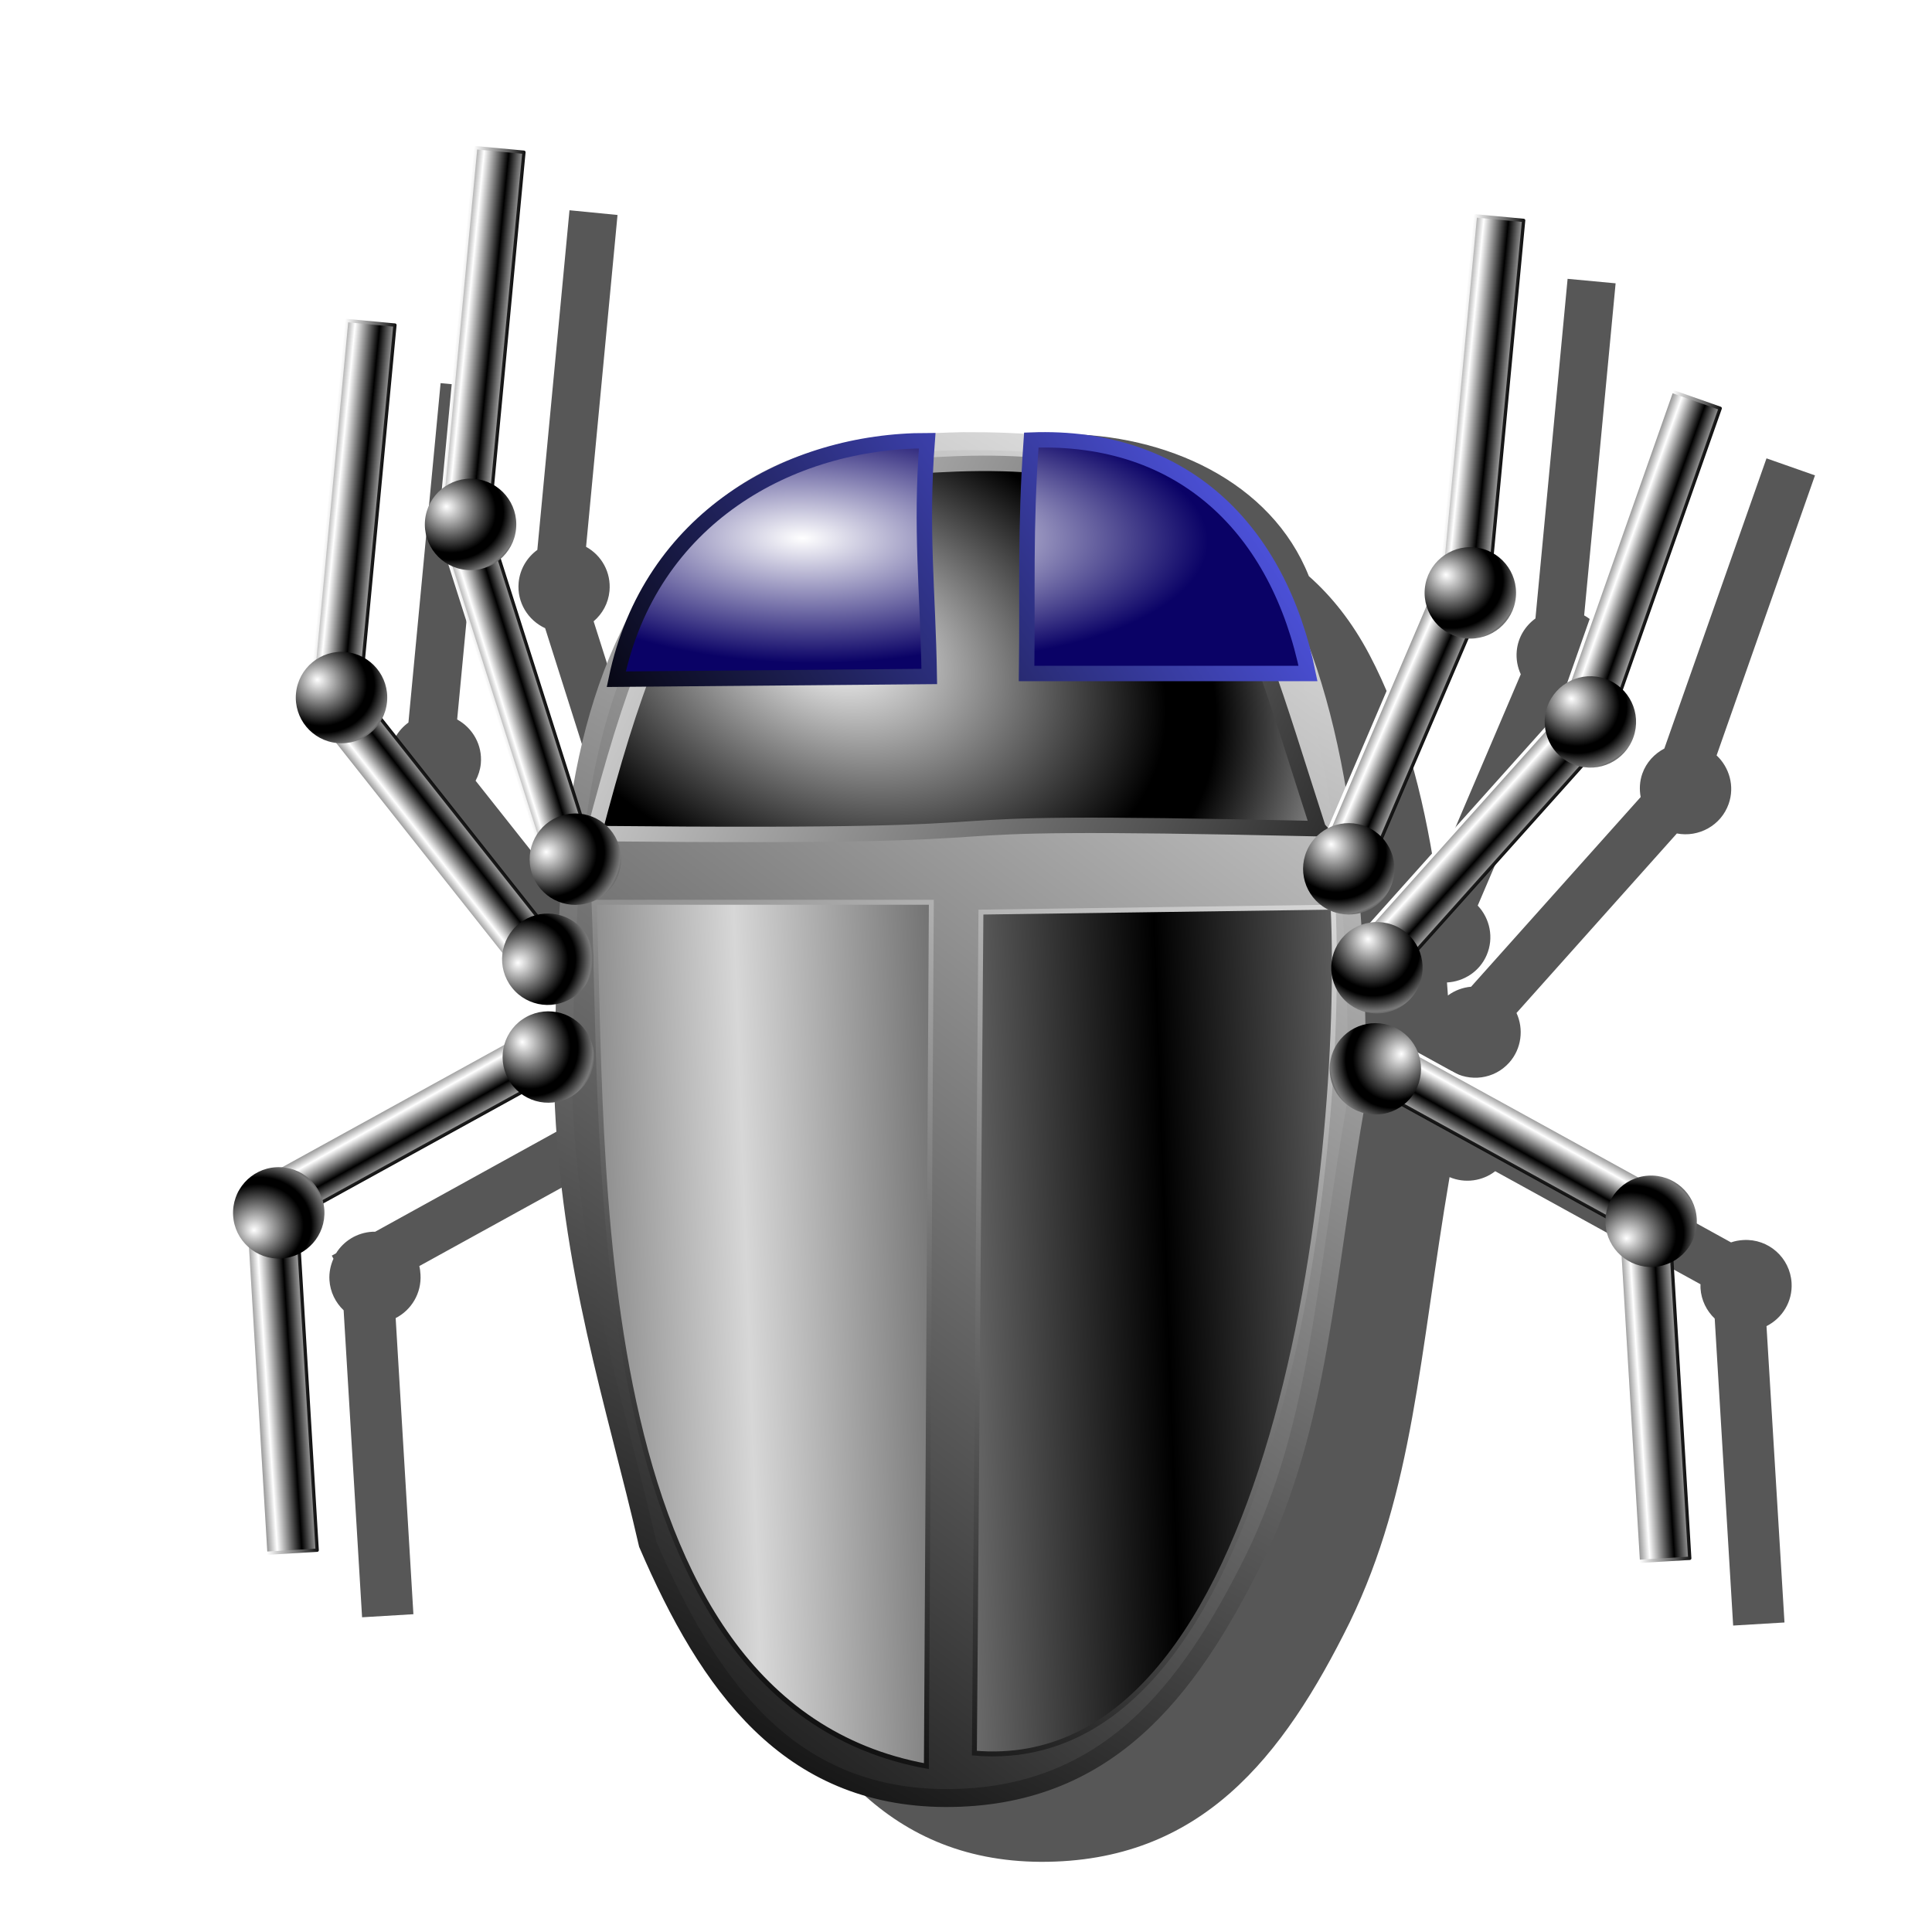 <?xml version="1.0" encoding="UTF-8" standalone="no"?>
<!-- Created with Inkscape (http://www.inkscape.org/) -->
<svg xmlns:dc="http://purl.org/dc/elements/1.1/" xmlns:cc="http://creativecommons.org/ns#" xmlns:rdf="http://www.w3.org/1999/02/22-rdf-syntax-ns#" xmlns:svg="http://www.w3.org/2000/svg" xmlns="http://www.w3.org/2000/svg" xmlns:xlink="http://www.w3.org/1999/xlink" xmlns:sodipodi="http://sodipodi.sourceforge.net/DTD/sodipodi-0.dtd" xmlns:inkscape="http://www.inkscape.org/namespaces/inkscape" width="255" height="255" viewBox="0 0 67.469 67.469" version="1.1" id="svg8" inkscape:version="0.92.5 (2060ec1f9f, 2020-04-08)" sodipodi:docname="bug-buddy.svg">
 <defs id="defs2">
  <linearGradient id="linearGradient4651">
   <stop stop-opacity="1" stop-color="#000000" id="stop4653"/>
   <stop stop-opacity="1" stop-color="#d7d7d7" offset="1" id="stop4655"/>
  </linearGradient>
  <linearGradient id="linearGradient3620" inkscape:collect="always">
   <stop stop-opacity="1" stop-color="#ffffff" id="stop3622"/>
   <stop stop-opacity="1" stop-color="#0a0266" id="stop3624" offset="1"/>
  </linearGradient>
  <linearGradient id="linearGradient3435">
   <stop stop-opacity="1" stop-color="#ffffff" id="stop3437"/>
   <stop stop-opacity="1" stop-color="#000000" offset="0.683" id="stop3445"/>
   <stop stop-opacity="1" stop-color="#000000" offset="0.785" id="stop3443"/>
   <stop stop-opacity="1" stop-color="#7a7a7a" id="stop3439" offset="1"/>
  </linearGradient>
  <linearGradient id="linearGradient3425" inkscape:collect="always">
   <stop stop-opacity="1" stop-color="#000000" id="stop3427"/>
   <stop stop-opacity="1" stop-color="#ffffff" id="stop3429" offset="1"/>
  </linearGradient>
  <linearGradient id="linearGradient2786" inkscape:collect="always">
   <stop stop-opacity="1" stop-color="black" id="stop2788"/>
   <stop stop-opacity="1" stop-color="#595fff" id="stop2790" offset="1"/>
  </linearGradient>
  <linearGradient gradientTransform="matrix(0.179,0,0,0.179,-0.474,231.358)" spreadMethod="reflect" y2="250.63" x2="148.78" y1="247.72" x1="230.54" gradientUnits="userSpaceOnUse" id="linearGradient3352" xlink:href="#linearGradient4651" inkscape:collect="always"/>
  <linearGradient gradientTransform="matrix(0.179,0,0,0.179,-0.474,231.358)" y2="120.49" x2="257.47" y1="332.11" x1="138.47" gradientUnits="userSpaceOnUse" id="linearGradient3354" xlink:href="#linearGradient3425" inkscape:collect="always"/>
  <radialGradient r="72.08" fy="107.38" fx="164.14" cy="107.38" cx="164.14" gradientTransform="matrix(0.229,0.089,-0.061,0.157,-1.977,220.66)" gradientUnits="userSpaceOnUse" id="radialGradient3399" xlink:href="#linearGradient3435" inkscape:collect="always"/>
  <linearGradient gradientTransform="matrix(0.179,0,0,0.179,-0.474,231.358)" y2="77.1" x2="95.42" y1="173.82" x1="297.15" gradientUnits="userSpaceOnUse" id="linearGradient3401" xlink:href="#linearGradient3425" inkscape:collect="always"/>
  <linearGradient y2="23.438" x2="261.24" y1="329.27" x1="31.07" gradientTransform="matrix(0.161,0,0,0.16,4.497,235.005)" gradientUnits="userSpaceOnUse" id="linearGradient3404" xlink:href="#linearGradient3425" inkscape:collect="always"/>
  <linearGradient y2="46.3" x2="281.25" y1="365.71" x1="101.81" gradientTransform="matrix(0.161,0,0,0.16,4.497,235.005)" gradientUnits="userSpaceOnUse" id="linearGradient3406" xlink:href="#linearGradient3425" inkscape:collect="always"/>
  <linearGradient gradientTransform="matrix(0.179,0,0,0.179,-1.675,239.347)" y2="22.762" x2="241.35" y1="97.79" x1="127.25" gradientUnits="userSpaceOnUse" id="linearGradient3411" xlink:href="#linearGradient2786" inkscape:collect="always"/>
  <linearGradient y2="189.43" x2="-5.917" y1="201.17" x1="-5.814" spreadMethod="reflect" gradientTransform="matrix(0.128,0,0,0.073,216.962,130.934)" gradientUnits="userSpaceOnUse" id="linearGradient3469" xlink:href="#linearGradient3425" inkscape:collect="always"/>
  <linearGradient y2="184.92" x2="-35.462" y1="211.3" x1="-35.462" gradientTransform="matrix(0.128,0,0,0.073,216.962,130.934)" gradientUnits="userSpaceOnUse" id="linearGradient3471" xlink:href="#linearGradient3425" inkscape:collect="always"/>
  <radialGradient r="14.07" fy="227.93" fx="-45.584" cy="226.8" cx="-44.32" spreadMethod="reflect" gradientTransform="matrix(0.003,0.167,-0.154,0.002,255.219,151.812)" gradientUnits="userSpaceOnUse" id="radialGradient3473" xlink:href="#linearGradient3435" inkscape:collect="always"/>
  <linearGradient y2="189.43" x2="-5.917" y1="201.17" x1="-5.814" spreadMethod="reflect" gradientTransform="matrix(0.128,0,0,0.073,240.633,59.975)" gradientUnits="userSpaceOnUse" id="linearGradient3481" xlink:href="#linearGradient3425" inkscape:collect="always"/>
  <linearGradient y2="184.92" x2="-35.462" y1="211.3" x1="-35.462" gradientTransform="matrix(0.128,0,0,0.073,240.633,59.975)" gradientUnits="userSpaceOnUse" id="linearGradient3483" xlink:href="#linearGradient3425" inkscape:collect="always"/>
  <radialGradient r="14.07" fy="227.93" fx="-45.584" cy="226.8" cx="-44.32" spreadMethod="reflect" gradientTransform="matrix(0.003,0.167,-0.154,0.002,278.89,80.852)" gradientUnits="userSpaceOnUse" id="radialGradient3485" xlink:href="#linearGradient3435" inkscape:collect="always"/>
  <linearGradient y2="189.43" x2="-5.917" y1="201.17" x1="-5.814" spreadMethod="reflect" gradientTransform="matrix(0.128,0,0,0.073,214.461,-162.919)" gradientUnits="userSpaceOnUse" id="linearGradient3493" xlink:href="#linearGradient3425" inkscape:collect="always"/>
  <linearGradient y2="184.92" x2="-35.462" y1="211.3" x1="-35.462" gradientTransform="matrix(0.128,0,0,0.073,214.461,-162.919)" gradientUnits="userSpaceOnUse" id="linearGradient3495" xlink:href="#linearGradient3425" inkscape:collect="always"/>
  <radialGradient r="14.07" fy="227.93" fx="-45.584" cy="226.8" cx="-44.32" spreadMethod="reflect" gradientTransform="matrix(0.003,0.167,-0.154,0.002,252.718,-142.042)" gradientUnits="userSpaceOnUse" id="radialGradient3497" xlink:href="#linearGradient3435" inkscape:collect="always"/>
  <linearGradient y2="189.43" x2="-5.917" y1="201.17" x1="-5.814" spreadMethod="reflect" gradientTransform="matrix(0.128,0,0,0.073,247.975,21.094)" gradientUnits="userSpaceOnUse" id="linearGradient3505" xlink:href="#linearGradient3425" inkscape:collect="always"/>
  <linearGradient y2="184.92" x2="-35.462" y1="211.3" x1="-35.462" gradientTransform="matrix(0.128,0,0,0.073,247.975,21.094)" gradientUnits="userSpaceOnUse" id="linearGradient3507" xlink:href="#linearGradient3425" inkscape:collect="always"/>
  <radialGradient r="14.07" fy="227.93" fx="-45.584" cy="226.8" cx="-44.32" spreadMethod="reflect" gradientTransform="matrix(0.003,0.167,-0.154,0.002,286.232,41.971)" gradientUnits="userSpaceOnUse" id="radialGradient3509" xlink:href="#linearGradient3435" inkscape:collect="always"/>
  <linearGradient y2="189.43" x2="-5.917" y1="201.17" x1="-5.814" spreadMethod="reflect" gradientTransform="matrix(0.128,0,0,0.073,249.853,-74.106)" gradientUnits="userSpaceOnUse" id="linearGradient3517" xlink:href="#linearGradient3425" inkscape:collect="always"/>
  <linearGradient y2="184.92" x2="-35.462" y1="211.3" x1="-35.462" gradientTransform="matrix(0.128,0,0,0.073,249.853,-74.106)" gradientUnits="userSpaceOnUse" id="linearGradient3519" xlink:href="#linearGradient3425" inkscape:collect="always"/>
  <radialGradient r="14.07" fy="227.93" fx="-45.584" cy="226.8" cx="-44.32" spreadMethod="reflect" gradientTransform="matrix(0.003,0.167,-0.154,0.002,288.11,-53.228)" gradientUnits="userSpaceOnUse" id="radialGradient3521" xlink:href="#linearGradient3435" inkscape:collect="always"/>
  <linearGradient y2="189.43" x2="-5.917" y1="201.17" x1="-5.814" spreadMethod="reflect" gradientTransform="matrix(0.128,0,0,0.073,241.537,25.01)" gradientUnits="userSpaceOnUse" id="linearGradient3529" xlink:href="#linearGradient3425" inkscape:collect="always"/>
  <linearGradient y2="184.92" x2="-35.462" y1="211.3" x1="-35.462" gradientTransform="matrix(0.128,0,0,0.073,241.537,25.01)" gradientUnits="userSpaceOnUse" id="linearGradient3531" xlink:href="#linearGradient3425" inkscape:collect="always"/>
  <radialGradient r="14.07" fy="227.93" fx="-45.584" cy="226.8" cx="-44.32" spreadMethod="reflect" gradientTransform="matrix(0.003,0.167,-0.154,0.002,279.795,45.888)" gradientUnits="userSpaceOnUse" id="radialGradient3533" xlink:href="#linearGradient3435" inkscape:collect="always"/>
  <linearGradient y2="189.43" x2="-5.917" y1="201.17" x1="-5.814" spreadMethod="reflect" gradientTransform="matrix(0.128,0,0,0.073,-174.316,196.063)" gradientUnits="userSpaceOnUse" id="linearGradient3541" xlink:href="#linearGradient3425" inkscape:collect="always"/>
  <linearGradient y2="184.92" x2="-35.462" y1="211.3" x1="-35.462" gradientTransform="matrix(0.128,0,0,0.073,-174.316,196.063)" gradientUnits="userSpaceOnUse" id="linearGradient3543" xlink:href="#linearGradient3425" inkscape:collect="always"/>
  <radialGradient r="14.07" fy="227.93" fx="-45.584" cy="226.8" cx="-44.32" spreadMethod="reflect" gradientTransform="matrix(0.003,0.167,-0.154,0.002,-136.059,216.941)" gradientUnits="userSpaceOnUse" id="radialGradient3545" xlink:href="#linearGradient3435" inkscape:collect="always"/>
  <linearGradient y2="189.43" x2="-5.917" y1="201.17" x1="-5.814" spreadMethod="reflect" gradientTransform="matrix(0.128,0,0,0.073,-278.716,26.605)" gradientUnits="userSpaceOnUse" id="linearGradient3553" xlink:href="#linearGradient3425" inkscape:collect="always"/>
  <linearGradient y2="184.92" x2="-35.462" y1="211.3" x1="-35.462" gradientTransform="matrix(0.128,0,0,0.073,-278.716,26.605)" gradientUnits="userSpaceOnUse" id="linearGradient3555" xlink:href="#linearGradient3425" inkscape:collect="always"/>
  <radialGradient r="14.07" fy="227.93" fx="-45.584" cy="226.8" cx="-44.32" spreadMethod="reflect" gradientTransform="matrix(0.003,0.167,-0.154,0.002,-240.458,47.482)" gradientUnits="userSpaceOnUse" id="radialGradient3557" xlink:href="#linearGradient3435" inkscape:collect="always"/>
  <linearGradient y2="189.43" x2="-5.917" y1="201.17" x1="-5.814" spreadMethod="reflect" gradientTransform="matrix(0.128,0,0,0.073,-115.345,227.999)" gradientUnits="userSpaceOnUse" id="linearGradient3565" xlink:href="#linearGradient3425" inkscape:collect="always"/>
  <linearGradient y2="184.92" x2="-35.462" y1="211.3" x1="-35.462" gradientTransform="matrix(0.128,0,0,0.073,-115.345,227.999)" gradientUnits="userSpaceOnUse" id="linearGradient3567" xlink:href="#linearGradient3425" inkscape:collect="always"/>
  <radialGradient r="14.07" fy="227.93" fx="-45.584" cy="226.8" cx="-44.32" spreadMethod="reflect" gradientTransform="matrix(0.003,0.167,-0.154,0.002,-77.087,248.876)" gradientUnits="userSpaceOnUse" id="radialGradient3569" xlink:href="#linearGradient3435" inkscape:collect="always"/>
  <linearGradient y2="189.43" x2="-5.917" y1="201.17" x1="-5.814" spreadMethod="reflect" gradientTransform="matrix(0.128,0,0,0.073,-275.552,-21.223)" gradientUnits="userSpaceOnUse" id="linearGradient3577" xlink:href="#linearGradient3425" inkscape:collect="always"/>
  <linearGradient y2="184.92" x2="-35.462" y1="211.3" x1="-35.462" gradientTransform="matrix(0.128,0,0,0.073,-275.552,-21.223)" gradientUnits="userSpaceOnUse" id="linearGradient3579" xlink:href="#linearGradient3425" inkscape:collect="always"/>
  <radialGradient r="14.07" fy="227.93" fx="-45.584" cy="226.8" cx="-44.32" spreadMethod="reflect" gradientTransform="matrix(0.003,0.167,-0.154,0.002,-237.295,-0.346)" gradientUnits="userSpaceOnUse" id="radialGradient3581" xlink:href="#linearGradient3435" inkscape:collect="always"/>
  <linearGradient y2="189.43" x2="-5.917" y1="201.17" x1="-5.814" spreadMethod="reflect" gradientTransform="matrix(0.128,0,0,0.073,160.556,196.858)" gradientUnits="userSpaceOnUse" id="linearGradient3589" xlink:href="#linearGradient3425" inkscape:collect="always"/>
  <linearGradient y2="184.92" x2="-35.462" y1="211.3" x1="-35.462" gradientTransform="matrix(0.128,0,0,0.073,160.556,196.858)" gradientUnits="userSpaceOnUse" id="linearGradient3599" xlink:href="#linearGradient3425" inkscape:collect="always"/>
  <radialGradient r="14.07" fy="227.93" fx="-45.584" cy="226.8" cx="-44.32" spreadMethod="reflect" gradientTransform="matrix(0.003,0.167,-0.154,0.002,198.814,217.735)" gradientUnits="userSpaceOnUse" id="radialGradient3601" xlink:href="#linearGradient3435" inkscape:collect="always"/>
  <linearGradient y2="189.43" x2="-5.917" y1="201.17" x1="-5.814" spreadMethod="reflect" gradientTransform="matrix(0.128,0,0,0.073,218.332,122.401)" gradientUnits="userSpaceOnUse" id="linearGradient3612" xlink:href="#linearGradient3425" inkscape:collect="always"/>
  <linearGradient y2="184.92" x2="-35.462" y1="211.3" x1="-35.462" gradientTransform="matrix(0.128,0,0,0.073,218.332,122.401)" gradientUnits="userSpaceOnUse" id="linearGradient3614" xlink:href="#linearGradient3425" inkscape:collect="always"/>
  <radialGradient r="14.07" fy="227.93" fx="-45.584" cy="226.8" cx="-44.32" spreadMethod="reflect" gradientTransform="matrix(0.003,0.167,-0.154,0.002,256.589,143.279)" gradientUnits="userSpaceOnUse" id="radialGradient3616" xlink:href="#linearGradient3435" inkscape:collect="always"/>
  <radialGradient gradientUnits="userSpaceOnUse" gradientTransform="matrix(0.197,0.004,-0.001,0.082,-3.947,242.071)" r="53.12" fy="68.36" fx="162.63" cy="68.36" cx="162.63" id="radialGradient3618" xlink:href="#linearGradient3620" inkscape:collect="always"/>
  <filter color-interpolation-filters="sRGB" height="1.046" y="-0.023" width="1.051" x="-0.025" id="filter4673" inkscape:collect="always">
   <feGaussianBlur stdDeviation="3.06" id="feGaussianBlur4675" inkscape:collect="always"/>
  </filter>
  <radialGradient inkscape:collect="always" xlink:href="#linearGradient3620" id="radialGradient939" gradientUnits="userSpaceOnUse" gradientTransform="matrix(0.197,0.004,-0.001,0.082,-0.249,241.995)" cx="162.63" cy="68.36" fx="162.63" fy="68.36" r="53.12"/>
  <linearGradient inkscape:collect="always" xlink:href="#linearGradient2786" id="linearGradient941" gradientUnits="userSpaceOnUse" gradientTransform="matrix(0.179,0,0,0.179,2.022,239.272)" x1="127.25" y1="97.79" x2="241.35" y2="22.762"/>
 </defs>
 <sodipodi:namedview id="base" pagecolor="#ff0000" bordercolor="#666666" borderopacity="1.0" inkscape:pageopacity="0" inkscape:pageshadow="2" inkscape:zoom="3.5058824" inkscape:cx="127.5" inkscape:cy="127.5" inkscape:document-units="mm" inkscape:current-layer="layer1" showgrid="false" units="px" inkscape:snap-to-guides="false" inkscape:snap-grids="false" inkscape:snap-others="false" inkscape:object-nodes="false" inkscape:snap-nodes="false" inkscape:snap-global="false" inkscape:window-width="1920" inkscape:window-height="1056" inkscape:window-x="0" inkscape:window-y="0" inkscape:window-maximized="1"/>
 <g inkscape:label="Layer 1" inkscape:groupmode="layer" id="layer1" transform="translate(0,-229.531)">
  <path stroke-miterlimit="4" inkscape:connector-curvature="0" d="m 108.474,26.59 -6.275,66.261 c -1.996,1.451 -3.394,3.72 -3.645,6.368 -0.366,3.868 1.827,7.367 5.168,8.906 l 16.842,53.11 c -1.253,2.11 -1.632,4.723 -0.831,7.244 1.083,3.406 4.056,5.706 7.383,6.137 -0.053,0.81 -0.092,1.631 -0.138,2.446 -1.93,-0.953 -4.144,-1.107 -6.229,-0.554 L 90.156,137.886 c 0.522,-0.995 0.903,-2.135 1.015,-3.322 0.346,-3.649 -1.592,-6.97 -4.614,-8.629 L 92.694,61.197 83.327,60.32 77.051,126.535 c -1.996,1.451 -3.394,3.72 -3.645,6.368 -0.45,4.751 2.939,8.975 7.614,9.644 l 33.13,41.805 c -0.175,2.168 0.435,4.437 1.892,6.275 2.503,3.16 6.727,4.145 10.29,2.722 -0.021,0.895 -0.073,1.777 -0.092,2.676 -2.356,-0.891 -5.051,-0.756 -7.429,0.554 -2.05,1.129 -3.519,2.922 -4.199,4.983 l -44.066,24.317 c -0.182,-1.5e-4 -0.37,-0.011 -0.554,0 -3.008,0.181 -5.588,1.814 -7.06,4.199 l -0.831,0.461 0.323,0.6 c -0.568,1.267 -0.873,2.672 -0.784,4.153 0.141,2.34 1.193,4.407 2.769,5.906 l 3.599,59.893 10.013,-0.6 -3.461,-57.77 c 3.06,-1.56 5.064,-4.844 4.845,-8.49 -0.034,-0.564 -0.098,-1.132 -0.231,-1.661 L 117.611,211.391 c 2.368,1.837 5.585,2.385 8.49,1.338 1.416,33.723 10.204,59.829 16.334,86.563 11.853,27.546 27.387,49.359 58.001,49.511 31.209,0.08 47.22,-20.355 60.262,-46.742 12.473,-25.741 13.552,-52.068 19.472,-86.84 3.015,1.265 6.421,0.773 8.906,-1.154 l 40.052,22.056 c -0.007,0.256 -0.016,0.524 0,0.784 0.14,2.336 1.198,4.408 2.769,5.906 l 3.599,59.893 10.013,-0.6 -3.507,-57.817 c 3.079,-1.553 5.111,-4.785 4.891,-8.444 -0.295,-4.908 -4.505,-8.647 -9.413,-8.352 -0.838,0.05 -1.644,0.198 -2.399,0.461 l -43.005,-23.717 c -0.68,-2.062 -2.103,-3.854 -4.153,-4.983 -2.333,-1.285 -5.012,-1.437 -7.337,-0.6 -0.024,-1.381 -0.057,-2.771 -0.092,-4.153 3.601,2.22 8.386,1.648 11.305,-1.615 2.435,-2.722 2.86,-6.567 1.43,-9.69 l 31.285,-35.022 c 4.257,0.818 8.622,-1.556 10.105,-5.768 1.21,-3.435 0.144,-7.117 -2.353,-9.459 l 19.195,-54.633 -9.459,-3.322 -19.934,56.617 c -1.919,1.009 -3.515,2.686 -4.291,4.891 -0.537,1.525 -0.6,3.084 -0.323,4.568 l -33.084,37.006 c -1.608,0.141 -3.177,0.708 -4.522,1.707 -0.054,-0.849 -0.125,-1.691 -0.185,-2.538 3.284,-0.174 6.372,-2.126 7.752,-5.353 1.441,-3.37 0.619,-7.143 -1.753,-9.644 l 17.073,-39.959 c 4.285,-0.281 7.888,-3.618 8.306,-8.029 0.346,-3.648 -1.592,-6.97 -4.614,-8.629 l 6.137,-64.784 -9.367,-0.877 -6.275,66.261 c -1.99,1.451 -3.395,3.678 -3.645,6.322 -0.153,1.617 0.151,3.191 0.784,4.568 l -16.657,39.037 c -2.39,-15.791 -6.375,-30.551 -12.874,-42.866 -3.393,-6.43 -7.392,-11.404 -11.812,-15.319 -14.667,-36.902 -82.06,-37.359 -97.315,1.061 -4.989,4.501 -9.522,10.347 -13.797,17.857 -6.848,12.023 -10.561,25.338 -12.643,39.544 l -15.781,-49.649 c 1.702,-1.45 2.864,-3.506 3.092,-5.906 0.346,-3.648 -1.546,-6.97 -4.568,-8.629 l 6.137,-64.738 z" id="path3673" transform="matrix(0.179,0,0,0.179,0.471,232.114)" stroke-dasharray="none" fill="#000000" filter="url(#filter4673)" stroke="none" fill-opacity="0.658" stroke-width="3.494"/>
  <path stroke-miterlimit="4" id="path1929" d="m 43.806,283.947 c 2.295,-4.737 2.438,-9.577 3.578,-16.061 0.04,-6.319 -0.395,-13.032 -2.891,-17.76 -2.495,-4.728 -6.786,-5.204 -10.859,-5.19 -5.156,0.107 -8.473,1.095 -11.17,5.833 -2.698,4.738 -2.692,10.573 -2.796,16.84 0.208,6.205 1.832,10.966 2.951,15.844 2.124,4.936 4.908,8.842 10.393,8.869 5.592,0.014 8.456,-3.648 10.793,-8.376 z" sodipodi:nodetypes="ccscccccc" inkscape:connector-curvature="0" stroke-dasharray="none" fill="url(#linearGradient3404)" stroke="url(#linearGradient3406)" fill-opacity="1" stroke-width="0.626"/>
  <path stroke-miterlimit="4" id="selection_to_path másolata" d="m 46.037,258.469 c -2.945,-9.085 -3.491,-13.065 -12.646,-12.739 -8.077,0.288 -10.048,2.969 -12.646,12.911 19.001,0.185 7.667,-0.566 25.293,-0.171 z" sodipodi:nodetypes="cscc" inkscape:connector-curvature="0" stroke-dasharray="none" fill="url(#radialGradient3399)" stroke="url(#linearGradient3401)" fill-opacity="1" stroke-width="0.538"/>
  <path d="m 20.744,261.04 c 0.367,8.581 -0.52,27.939 11.607,30.167 l 0.173,-30.167 z m 25.812,0.171 -12.3,0.172 -0.228,29.37 c 10.564,0.912 12.939,-20.594 12.528,-29.542 z" id="path1927" inkscape:connector-curvature="0" fill="url(#linearGradient3352)" stroke="url(#linearGradient3354)" fill-opacity="1" stroke-width="0.172"/>
  <rect stroke-miterlimit="4" y="144.39" x="208.69" height="1.799" width="10.99" id="rect3465" transform="matrix(-0.393,0.919,0.919,0.393,0,0)" opacity="1" stroke-dasharray="none" stroke-opacity="1" fill="url(#linearGradient3469)" stroke="url(#linearGradient3471)" stroke-linejoin="round" fill-opacity="1" stroke-linecap="round" stroke-width="0.116"/>
  <circle stroke-miterlimit="4" r="1.596" cy="145.56" cx="220.53" transform="matrix(-0.393,0.919,0.919,0.393,0,0)" id="path3467" opacity="1" stroke-dasharray="none" stroke-opacity="1" fill="url(#radialGradient3473)" stroke="none" stroke-linejoin="round" fill-opacity="1" stroke-linecap="round" stroke-width="0.215"/>
  <rect stroke-miterlimit="4" y="73.54" x="231.08" height="1.69" width="12.271" id="rect3477" transform="matrix(-0.094,0.996,0.996,0.094,0,0)" opacity="1" stroke-dasharray="none" stroke-opacity="1" fill="url(#linearGradient3481)" stroke="url(#linearGradient3483)" stroke-linejoin="round" fill-opacity="1" stroke-linecap="round" stroke-width="0.116"/>
  <circle stroke-miterlimit="4" r="1.596" cy="74.6" cx="244.2" transform="matrix(-0.094,0.996,0.996,0.094,0,0)" id="path3479" opacity="1" stroke-dasharray="none" stroke-opacity="1" fill="url(#radialGradient3485)" stroke="none" stroke-linejoin="round" fill-opacity="1" stroke-linecap="round" stroke-width="0.215"/>
  <rect stroke-miterlimit="4" id="rect3489" width="10.99" height="1.799" x="206.19" y="-149.46" transform="matrix(0.621,0.784,0.784,-0.621,0,0)" opacity="1" stroke-dasharray="none" stroke-opacity="1" fill="url(#linearGradient3493)" stroke="url(#linearGradient3495)" stroke-linejoin="round" fill-opacity="1" stroke-linecap="round" stroke-width="0.116"/>
  <circle stroke-miterlimit="4" r="1.596" cy="-148.3" cx="218.03" id="path3491" transform="matrix(0.621,0.784,0.784,-0.621,0,0)" opacity="1" stroke-dasharray="none" stroke-opacity="1" fill="url(#radialGradient3497)" stroke="none" stroke-linejoin="round" fill-opacity="1" stroke-linecap="round" stroke-width="0.215"/>
  <rect stroke-miterlimit="4" id="rect3501" width="12.271" height="1.69" x="238.42" y="34.658" transform="matrix(-0.094,0.996,0.996,0.094,0,0)" opacity="1" stroke-dasharray="none" stroke-opacity="1" fill="url(#linearGradient3505)" stroke="url(#linearGradient3507)" stroke-linejoin="round" fill-opacity="1" stroke-linecap="round" stroke-width="0.116"/>
  <circle stroke-miterlimit="4" r="1.596" cy="35.714" cx="251.54" id="path3503" transform="matrix(-0.094,0.996,0.996,0.094,0,0)" opacity="1" stroke-dasharray="none" stroke-opacity="1" fill="url(#radialGradient3509)" stroke="none" stroke-linejoin="round" fill-opacity="1" stroke-linecap="round" stroke-width="0.215"/>
  <rect stroke-miterlimit="4" y="-60.54" x="240.3" height="1.69" width="12.271" id="rect3513" transform="matrix(0.303,0.953,0.953,-0.303,0,0)" opacity="1" stroke-dasharray="none" stroke-opacity="1" fill="url(#linearGradient3517)" stroke="url(#linearGradient3519)" stroke-linejoin="round" fill-opacity="1" stroke-linecap="round" stroke-width="0.116"/>
  <circle stroke-miterlimit="4" r="1.596" cy="-59.49" cx="253.42" transform="matrix(0.303,0.953,0.953,-0.303,0,0)" id="path3515" opacity="1" stroke-dasharray="none" stroke-opacity="1" fill="url(#radialGradient3521)" stroke="none" stroke-linejoin="round" fill-opacity="1" stroke-linecap="round" stroke-width="0.215"/>
  <rect stroke-miterlimit="4" y="38.574" x="231.99" height="1.69" width="12.271" id="rect3525" transform="matrix(-0.094,0.996,0.996,0.094,0,0)" opacity="1" stroke-dasharray="none" stroke-opacity="1" fill="url(#linearGradient3529)" stroke="url(#linearGradient3531)" stroke-linejoin="round" fill-opacity="1" stroke-linecap="round" stroke-width="0.116"/>
  <circle stroke-miterlimit="4" r="1.596" cy="39.631" cx="245.1" transform="matrix(-0.094,0.996,0.996,0.094,0,0)" id="path3527" opacity="1" stroke-dasharray="none" stroke-opacity="1" fill="url(#radialGradient3533)" stroke="none" stroke-linejoin="round" fill-opacity="1" stroke-linecap="round" stroke-width="0.215"/>
  <rect stroke-miterlimit="4" y="209.52" x="-182.58" height="1.799" width="10.99" id="rect3537" transform="matrix(-0.876,-0.482,-0.482,0.876,0,0)" opacity="1" stroke-dasharray="none" stroke-opacity="1" fill="url(#linearGradient3541)" stroke="url(#linearGradient3543)" stroke-linejoin="round" fill-opacity="1" stroke-linecap="round" stroke-width="0.116"/>
  <circle stroke-miterlimit="4" r="1.596" cy="210.68" cx="-170.75" transform="matrix(-0.876,-0.482,-0.482,0.876,0,0)" id="path3539" opacity="1" stroke-dasharray="none" stroke-opacity="1" fill="url(#radialGradient3545)" stroke="none" stroke-linejoin="round" fill-opacity="1" stroke-linecap="round" stroke-width="0.215"/>
  <rect stroke-miterlimit="4" id="rect3549" width="10.99" height="1.799" x="-286.98" y="40.06" transform="rotate(-93.441)" opacity="1" stroke-dasharray="none" stroke-opacity="1" fill="url(#linearGradient3553)" stroke="url(#linearGradient3555)" stroke-linejoin="round" fill-opacity="1" stroke-linecap="round" stroke-width="0.116"/>
  <circle stroke-miterlimit="4" r="1.596" cy="41.22" cx="-275.15" id="path3551" transform="rotate(-93.441)" opacity="1" stroke-dasharray="none" stroke-opacity="1" fill="url(#radialGradient3557)" stroke="none" stroke-linejoin="round" fill-opacity="1" stroke-linecap="round" stroke-width="0.215"/>
  <rect stroke-miterlimit="4" id="rect3561" width="10.99" height="1.799" x="-123.61" y="241.45" transform="rotate(-28.847)" opacity="1" stroke-dasharray="none" stroke-opacity="1" fill="url(#linearGradient3565)" stroke="url(#linearGradient3567)" stroke-linejoin="round" fill-opacity="1" stroke-linecap="round" stroke-width="0.116"/>
  <circle stroke-miterlimit="4" r="1.596" cy="242.62" cx="-111.78" id="path3563" transform="rotate(-28.847)" opacity="1" stroke-dasharray="none" stroke-opacity="1" fill="url(#radialGradient3569)" stroke="none" stroke-linejoin="round" fill-opacity="1" stroke-linecap="round" stroke-width="0.215"/>
  <rect stroke-miterlimit="4" y="-7.769" x="-283.82" height="1.799" width="10.99" id="rect3573" transform="rotate(-93.441)" opacity="1" stroke-dasharray="none" stroke-opacity="1" fill="url(#linearGradient3577)" stroke="url(#linearGradient3579)" stroke-linejoin="round" fill-opacity="1" stroke-linecap="round" stroke-width="0.116"/>
  <circle stroke-miterlimit="4" r="1.596" cy="-6.602" cx="-271.98" transform="rotate(-93.441)" id="path3575" opacity="1" stroke-dasharray="none" stroke-opacity="1" fill="url(#radialGradient3581)" stroke="none" stroke-linejoin="round" fill-opacity="1" stroke-linecap="round" stroke-width="0.215"/>
  <rect stroke-miterlimit="4" y="210.31" x="152.29" height="1.799" width="10.99" id="rect3585" transform="matrix(-0.667,0.745,0.745,0.667,0,0)" opacity="1" stroke-dasharray="none" stroke-opacity="1" fill="url(#linearGradient3589)" stroke="url(#linearGradient3599)" stroke-linejoin="round" fill-opacity="1" stroke-linecap="round" stroke-width="0.116"/>
  <circle stroke-miterlimit="4" r="1.596" cy="211.48" cx="164.12" transform="matrix(-0.667,0.745,0.745,0.667,0,0)" id="path3587" opacity="1" stroke-dasharray="none" stroke-opacity="1" fill="url(#radialGradient3601)" stroke="none" stroke-linejoin="round" fill-opacity="1" stroke-linecap="round" stroke-width="0.215"/>
  <rect stroke-miterlimit="4" id="rect3605" width="10.99" height="1.799" x="210.06" y="135.86" transform="matrix(-0.332,0.943,0.943,0.332,0,0)" opacity="1" stroke-dasharray="none" stroke-opacity="1" fill="url(#linearGradient3612)" stroke="url(#linearGradient3614)" stroke-linejoin="round" fill-opacity="1" stroke-linecap="round" stroke-width="0.116"/>
  <circle stroke-miterlimit="4" r="1.596" cy="137.02" cx="221.9" id="path3607" transform="matrix(-0.332,0.943,0.943,0.332,0,0)" opacity="1" stroke-dasharray="none" stroke-opacity="1" fill="url(#radialGradient3616)" stroke="none" stroke-linejoin="round" fill-opacity="1" stroke-linecap="round" stroke-width="0.215"/>
  <path stroke-miterlimit="4" id="path2866" d="m 32.38,244.92 c -4.787,-0.003 -9.684,2.701 -10.859,8.33 l 10.931,-0.095 c -0.047,-2.992 -0.313,-5.124 -0.072,-8.235 z" inkscape:connector-curvature="0" sodipodi:nodetypes="cccc" stroke-dasharray="none" fill="url(#radialGradient3618)" stroke="url(#linearGradient3411)" fill-opacity="1" stroke-width="0.538"/>
  <path inkscape:connector-curvature="0" d="m 45.678,253.05 c -1.027,-5.056 -4.375,-8.35 -9.663,-8.151 -0.222,3.14 -0.125,5.215 -0.165,8.152 z" id="path937" stroke-miterlimit="4" sodipodi:nodetypes="cccc" stroke-dasharray="none" fill="url(#radialGradient939)" stroke="url(#linearGradient941)" fill-opacity="1" stroke-width="0.538"/>
 </g>
</svg>

